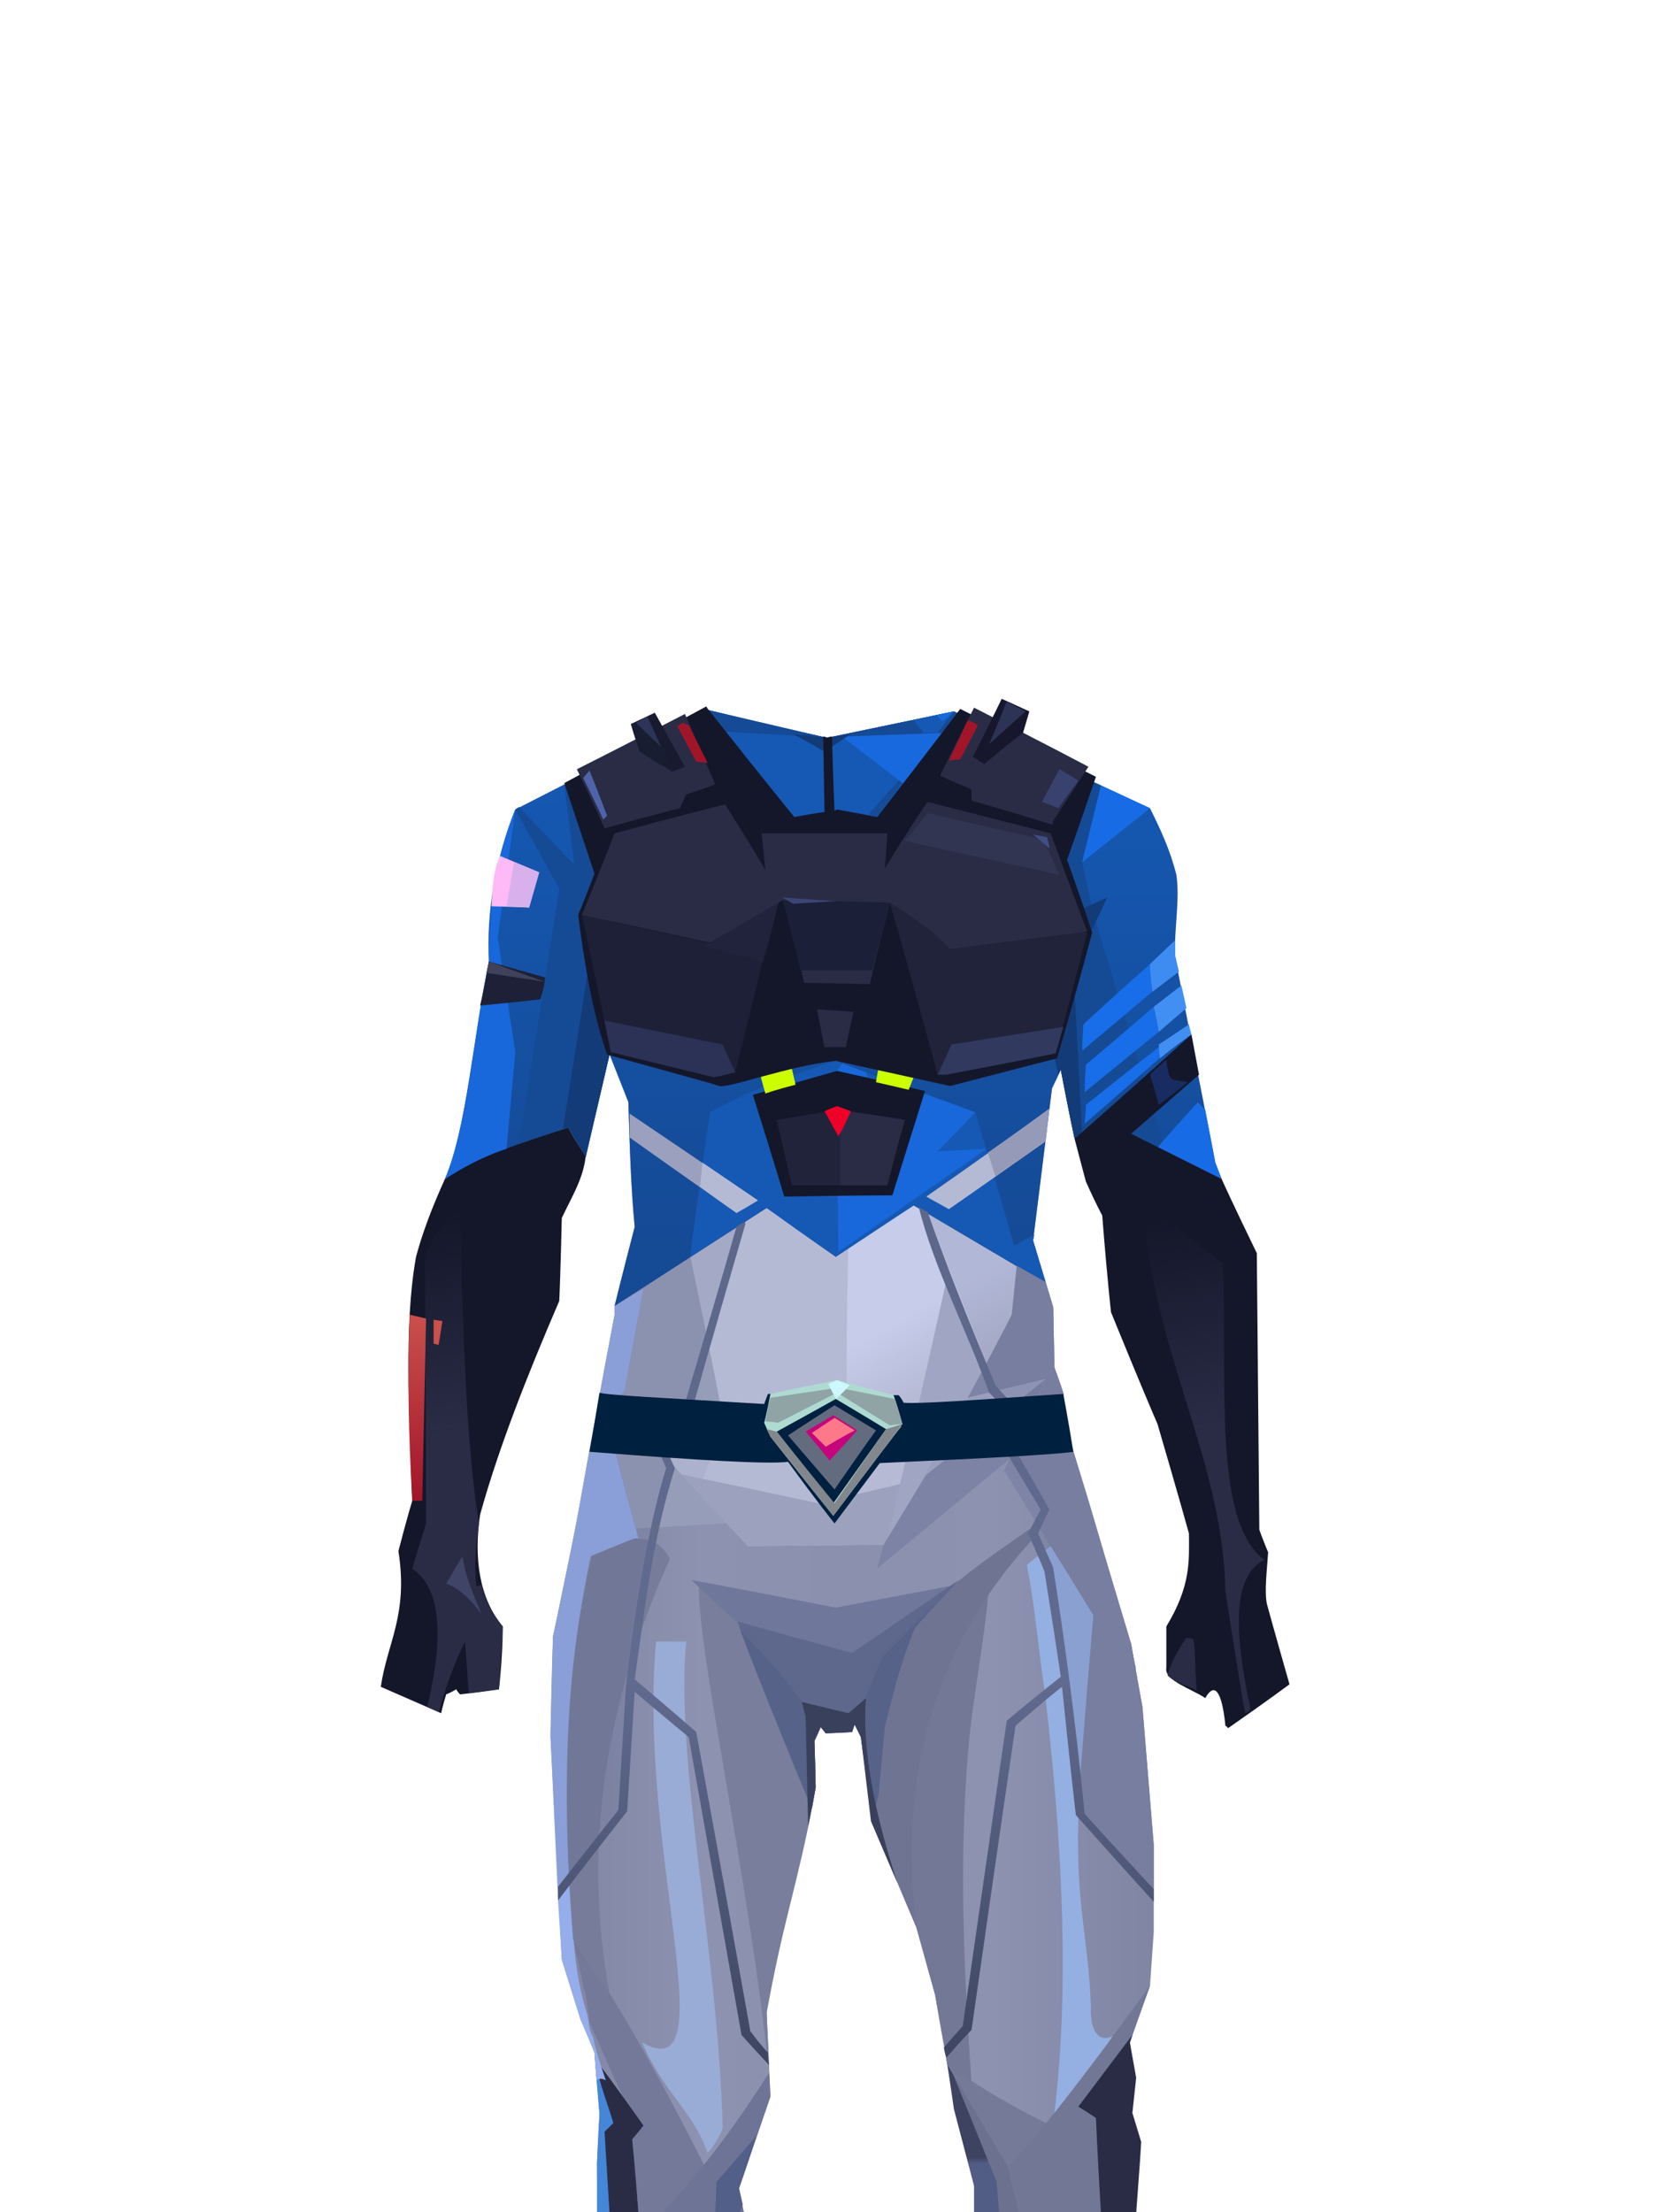 <?xml version="1.0" encoding="UTF-8"?><svg width="1320px" height="1760px" viewBox="0 0 1320 1760" version="1.1" xmlns="http://www.w3.org/2000/svg" xmlns:xlink="http://www.w3.org/1999/xlink"><defs><linearGradient x1="100%" y1="50%" x2="0%" y2="50%" id="id-90712"><stop stop-color="#7F85A3" offset="0%"></stop><stop stop-color="#8C92B0" offset="27%"></stop><stop stop-color="#8B90AF" offset="51%"></stop><stop stop-color="#8C92B0" offset="75%"></stop><stop stop-color="#8085A3" offset="100%"></stop></linearGradient><linearGradient x1="50%" y1="64%" x2="50%" y2="68%" id="id-90713"><stop stop-color="#3D4360" offset="0%"></stop><stop stop-color="#525D85" offset="100%"></stop></linearGradient><linearGradient x1="40%" y1="37%" x2="49%" y2="64%" id="id-90714"><stop stop-color="#C6CCEA" offset="0%"></stop><stop stop-color="#B6BAD5" offset="100%"></stop></linearGradient><linearGradient x1="50%" y1="6%" x2="50%" y2="90%" id="id-90715"><stop stop-color="#1559B4" offset="0%"></stop><stop stop-color="#154A95" offset="100%"></stop></linearGradient><linearGradient x1="50%" y1="50%" x2="49%" y2="50%" id="id-90716"><stop stop-color="#2A2C46" offset="0%"></stop><stop stop-color="#21233B" offset="100%"></stop></linearGradient><linearGradient x1="48%" y1="2%" x2="50%" y2="45%" id="id-90717"><stop stop-color="#2A2C46" offset="0%" stop-opacity="0"></stop><stop stop-color="#2A2C46" offset="100%"></stop></linearGradient><linearGradient x1="49%" y1="2%" x2="50%" y2="45%" id="id-90718"><stop stop-color="#2A2C46" offset="0%" stop-opacity="0"></stop><stop stop-color="#2A2C46" offset="100%"></stop></linearGradient><linearGradient x1="50%" y1="0%" x2="50%" y2="100%" id="id-90719"><stop stop-color="#CA504C" offset="0%"></stop><stop stop-color="#A11529" offset="100%"></stop></linearGradient><linearGradient x1="50%" y1="0%" x2="50%" y2="100%" id="id-90720"><stop stop-color="#5D6789" offset="0%"></stop><stop stop-color="#616B8F" offset="55%"></stop><stop stop-color="#3E4562" offset="100%"></stop></linearGradient></defs><g transform=" translate(297,556)" id="id-90721"><path d=" M 295,1205 C 218,1205 179,1205 179,1205 C 178,1178 178,1165 178,1165 C 179,1139 180,1126 180,1126 C 177,1093 176,1077 176,1077 C 169,1059 165,1051 165,1051 C 155,1019 150,1003 150,1003 C 144,884 141,825 141,825 C 142,772 143,746 143,746 C 155,688 161,659 161,659 C 181,546 192,490 192,490 C 192,485 192,483 192,483 C 203,441 208,420 208,420 C 205,390 204,357 203,321 C 428,314 540,310 540,310 C 530,391 525,431 525,431 C 536,467 541,484 541,484 C 541,516 542,532 542,532 C 547,545 549,552 549,552 C 551,572 552,582 552,582 C 565,624 571,644 571,644 C 592,716 603,752 603,752 C 609,786 612,802 612,802 C 618,875 621,912 621,912 C 621,958 621,981 621,981 C 619,1009 618,1024 618,1024 C 607,1054 601,1069 601,1069 C 604,1088 606,1097 606,1097 C 604,1115 603,1125 603,1125 L 610,1148 L 606,1205 C 521,1205 479,1205 479,1205 C 478,1189 478,1182 478,1182 C 468,1142 463,1122 463,1122 C 452,1061 447,1031 447,1031 C 437,995 432,977 432,977 C 408,921 397,893 397,893 C 391,849 388,826 388,826 C 385,820 383,816 383,816 C 381,820 381,822 381,822 C 367,823 360,823 360,823 C 357,819 356,818 356,818 C 353,826 351,829 351,829 C 352,854 352,866 352,866 C 348,890 345,901 345,901 C 333,949 322,997 313,1045 C 315,1090 316,1112 316,1112 L 291,1185 L 295,1205 Z" fill="url(#id-90712)" id="id-90722"></path><path d=" M 272,1205 C 266,1179 263,1166 263,1166 C 222,1085 188,1026 159,987 C 164,1009 167,1024 169,1031 C 171,1044 172,1051 172,1053 C 178,1066 186,1085 198,1111 L 215,1135 L 206,1146 L 211,1205 C 252,1205 272,1205 272,1205 Z" fill="#74799A" id="id-90723"></path><path d=" M 229,1205 C 263,1170 290,1132 315,1093 L 316,1112 L 291,1185 L 295,1205 L 229,1205 Z" fill="#6E7496" id="id-90724"></path><path d=" M 272,1205 C 273,1188 273,1180 273,1180 L 305,1143 C 296,1171 291,1185 291,1185 L 294,1198 L 291,1205 C 279,1205 272,1205 272,1205 Z" fill="#525F89" id="id-90725"></path><polygon points="178 1205 188 1205 191 1133 176 1077 180 1126 178 1165" fill="#4486D8" id="id-90726"></polygon><path d=" M 211,1205 C 208,1165 206,1146 206,1146 C 212,1139 215,1135 215,1135 C 191,1101 178,1084 178,1084 C 177,1094 186,1116 191,1133 L 184,1140 L 188,1205 C 204,1205 211,1205 211,1205 Z" fill="#2A2C46" id="id-90727"></path><path d=" M 147,956 L 150,1003 L 165,1051 L 176,1077 C 177,1091 178,1099 178,1099 C 180,1097 183,1098 185,1099 C 181,1087 177,1076 175,1065 C 171,1058 172,1053 170,1046 C 160,1014 158,980 158,946 C 151,838 158,753 173,682 C 197,672 208,668 208,668 C 210,668 211,668 211,668 C 193,602 185,569 185,569 C 195,556 200,550 200,550 L 215,469 L 192,483 L 192,490 C 176,576 161,664 143,746 L 141,825 L 147,956 Z" fill="#95ADEA" id="id-90728"></path><path d=" M 266,1157 C 272,1150 276,1143 278,1137 C 275,1003 240,845 249,750 C 243,750 235,750 225,750 C 210,915 282,1107 214,1069 C 230,1108 255,1124 266,1157 Z" fill="#98ACD5" id="id-90729"></path><path d=" M 188,1030 C 168,1002 159,987 159,987 C 149,864 154,763 174,682 C 197,672 208,668 208,668 C 222,668 230,673 236,684 C 188,792 165,906 188,1030 Z" fill="#767C9A" id="id-90730"></path><path d=" M 514,1205 L 505,1168 C 489,1135 473,1107 456,1081 L 463,1122 L 478,1182 L 479,1205 C 502,1205 514,1205 514,1205 Z" fill="#6B718F" id="id-90731"></path><path d=" M 478,1205 C 491,1205 498,1205 498,1205 L 496,1180 L 456,1081 L 462,1122 L 478,1183 L 478,1205 Z" fill="url(#id-90713)" id="id-90732"></path><path d=" M 571,1106 C 567,1107 565,1108 565,1108 L 612,1038 L 603,1062 C 582,1092 571,1106 571,1106 Z" stroke="#979797" id="id-90733"></path><path d=" M 575,1151 C 531,1133 490,1110 457,1087 L 505,1168 L 514,1205 L 578,1205 C 576,1169 575,1151 575,1151 Z" fill="#747A98" id="id-90734"></path><path d=" M 514,1205 L 505,1168 C 550,1119 582,1072 618,1024 L 602,1069 L 606,1097 L 603,1125 L 610,1148 L 606,1205 L 514,1205 Z" fill="#717795" id="id-90735"></path><path d=" M 610,1164 L 607,1205 C 588,1205 579,1205 579,1205 C 576,1155 575,1129 575,1129 C 566,1123 561,1120 561,1120 L 604,1063 L 602,1069 L 607,1097 L 604,1125 L 611,1148 L 610,1164 Z" fill="#2A2C46" id="id-90736"></path><path d=" M 476,1101 C 469,1096 462,1092 457,1087 L 447,1031 L 432,977 C 408,921 397,893 397,893 C 400,879 402,872 402,872 C 405,836 407,818 407,818 C 413,790 421,764 431,739 C 448,716 468,698 491,683 C 490,736 477,788 473,841 C 466,928 470,1014 476,1101 Z" fill="#727896" id="id-90737"></path><path d=" M 529,664 L 523,660 C 492,682 459,702 431,739 C 421,766 413,792 407,818 L 402,872 L 397,893 L 432,977 C 417,852 449,748 529,664 Z" fill="#6E7492" id="id-90738"></path><path d=" M 542,1125 C 573,1085 589,1064 588,1064 C 578,1069 570,1061 571,1040 C 569,986 559,961 561,891 C 564,838 569,783 573,729 C 551,693 539,674 539,674 C 526,684 520,689 520,689 C 526,718 529,755 534,788 C 550,921 553,1033 542,1125 Z" fill="#94AFE2" id="id-90739"></path><path d=" M 315,1093 C 298,933 259,764 259,706 C 294,739 312,756 312,756 L 350,877 C 339,938 324,981 313,1045 C 314,1069 315,1085 315,1093 Z" fill="#787E9C" id="id-90740"></path><path d=" M 253,701 C 283,729 298,743 298,743 C 334,751 352,755 352,755 C 372,759 381,761 381,761 C 436,724 463,705 463,705 L 368,723 C 291,708 253,701 253,701 Z" fill="#6F779B" id="id-90741"></path><path d=" M 290,734 C 350,751 381,759 381,759 L 466,701 L 431,739 C 420,765 413,792 407,818 L 402,872 L 397,892 L 388,826 L 383,816 L 381,822 L 360,823 L 356,818 L 351,829 C 352,854 352,866 352,866 L 349,883 C 310,789 291,740 290,734 Z" fill="#5E688D" id="id-90742"></path><path d=" M 292,741 C 325,774 338,794 356,818 L 351,829 L 352,866 L 349,883 C 329,835 310,787 292,741 Z" fill="#566288" id="id-90743"></path><path d=" M 449,718 L 405,762 L 383,816 L 388,826 L 397,892 L 402,872 L 407,818 C 413,794 419,769 431,739 C 443,725 449,718 449,718 Z" fill="#566288" id="id-90744"></path><path d=" M 417,942 C 398,884 389,835 392,795 C 383,803 378,807 378,807 C 353,801 341,798 341,798 C 343,806 344,810 344,810 L 346,897 L 352,866 L 351,829 L 356,818 L 360,823 L 381,822 L 383,816 L 388,826 L 396,893 C 410,926 417,942 417,942 Z" fill="#39405C" id="id-90745"></path><path d=" M 607,772 C 555,695 529,657 529,657 L 570,643 L 603,752 C 605,765 607,772 607,772 Z" fill="#6A7191" id="id-90746"></path><path d=" M 209,660 C 267,657 296,655 296,655 L 252,444 L 215,469 L 200,550 L 185,569 C 201,630 209,660 209,660 Z" fill="#969DB9" id="id-90747"></path><path d=" M 298,674 L 406,673 L 535,541 L 542,532 L 541,484 L 535,464 C 519,456 512,452 512,452 C 457,418 430,401 430,401 C 388,428 367,442 367,442 L 313,402 C 302,410 296,414 296,414 C 267,433 252,443 252,443 C 270,528 278,571 278,571 L 207,575 C 268,641 298,674 298,674 Z" fill="#B5BAD4" id="id-90748"></path><path d=" M 278,571 C 279,575 280,577 280,577 L 258,631 L 207,575 C 255,572 278,571 278,571 Z" fill="#ACB2CD" id="id-90749"></path><path d=" M 245,617 C 318,632 354,640 354,640 L 439,620 L 406,673 L 298,674 C 262,636 245,617 245,617 Z" fill="#9CA1BE" id="id-90750"></path><path d=" M 378,434 C 375,560 378,564 378,634 L 439,620 C 485,533 508,490 508,490 L 512,450 L 430,401 C 396,423 378,434 378,434 Z" fill="url(#id-90714)" id="id-90751"></path><path d=" M 401,692 L 550,568 L 549,552 L 542,532 L 541,484 L 489,532 L 456,463 C 422,615 404,692 401,692 Z" fill="#9FA5C2" id="id-90752"></path><path d=" M 401,692 C 404,679 406,673 406,673 L 440,617 L 535,541 L 506,605 L 401,692 Z" fill="#7C83A4" id="id-90753"></path><polygon points="438 619 473 556 535 541" fill="#999FBD" id="id-90754"></polygon><path d=" M 650,267 C 642,226 638,205 638,205 C 637,184 642,160 639,140 C 634,120 626,103 618,87 C 588,73 573,66 573,66 C 499,29 462,10 462,10 C 395,24 361,31 361,31 C 298,17 267,9 267,9 C 164,62 113,88 113,88 C 97,128 90,169 92,209 C 80,265 74,344 57,382 C 86,363 121,353 155,341 C 164,357 169,365 169,365 L 188,283 L 203,321 C 204,355 205,388 208,420 C 197,462 192,483 192,483 C 273,431 313,405 313,405 C 349,431 367,443 367,443 L 430,403 L 535,465 L 525,431 C 535,351 540,310 540,310 C 545,300 547,295 547,295 C 554,332 558,350 558,350 C 636,371 675,382 675,382 L 670,369 L 650,267 Z" fill="url(#id-90715)" id="id-90728"></path><path d=" M 126,353 C 138,369 122,395 123,406 C 132,382 145,354 157,346 C 157,345 156,344 155,343 C 143,347 134,350 126,353 Z" stroke="#979797" id="id-90756"></path><path d=" M 252,444 C 262,368 268,329 268,329 C 300,311 333,299 368,288 C 403,302 441,315 479,329 C 500,400 510,435 510,435 L 526,426 L 525,431 L 535,464 C 499,444 466,423 430,403 L 368,444 L 313,405 C 272,431 252,444 252,444 Z" fill="#1559B4" id="id-90757"></path><path d=" M 306,399 C 295,406 289,409 289,409 C 232,369 204,349 204,349 L 204,330 C 272,376 306,399 306,399 Z" fill="#9BA0BE" id="id-90758"></path><path d=" M 260,388 L 262,369 L 306,399 L 289,409 C 269,395 260,388 260,388 Z" fill="#B5BAD4" id="id-90759"></path><path d=" M 370,440 C 369,344 369,296 369,296 C 372,292 373,290 373,290 C 386,295 392,297 392,297 L 394,304 C 423,311 438,314 438,314 C 466,324 479,329 479,329 C 459,350 449,360 449,360 L 488,358 C 409,413 370,440 370,440 Z" fill="#1868DB" id="id-90760"></path><path d=" M 327,396 C 384,395 413,395 413,395 L 439,312 C 392,301 369,296 369,296 L 302,315 C 319,369 327,396 327,396 Z" fill="#14172A" id="id-90761"></path><path d=" M 333,387 C 383,387 409,387 409,387 C 418,352 423,335 423,335 C 387,329 369,327 369,327 L 321,335 C 329,370 333,387 333,387 Z" fill="url(#id-90716)" id="id-90762"></path><path d=" M 370,348 C 363,335 359,328 359,328 C 366,325 369,324 369,324 L 380,328 C 374,342 370,348 370,348 Z" fill="#EE0029" id="id-90763"></path><path d=" M 312,314 C 309,304 308,299 308,299 C 325,295 333,294 333,294 L 336,307 C 320,311 312,314 312,314 Z" fill="#CCFD01" id="id-90764"></path><path d=" M 400,305 C 401,298 402,294 402,294 C 421,299 430,301 430,301 L 426,311 C 409,307 400,305 400,305 Z" fill="#CCFD01" id="id-90765"></path><path d=" M 538,326 C 536,344 535,352 535,352 C 484,388 458,406 458,406 L 440,396 C 506,350 538,326 538,326 Z" fill="#B5BAD4" id="id-90766"></path><path d=" M 538,326 C 505,350 489,361 489,361 L 495,380 L 535,352 C 537,335 538,326 538,326 Z" fill="#949AB7" id="id-90767"></path><path d=" M 675,382 C 636,371 616,366 616,366 C 642,336 656,321 656,321 L 662,327 L 670,369 C 673,377 675,382 675,382 Z" fill="#176CE6" id="id-90768"></path><path d=" M 628,352 C 593,236 575,178 575,178 C 567,146 564,130 564,130 C 574,89 579,69 579,69 C 575,67 572,66 572,66 C 558,108 550,129 550,129 C 564,167 571,187 571,187 C 552,253 542,285 542,285 L 545,299 L 547,295 L 558,350 L 616,366 C 624,357 628,352 628,352 Z" fill="#154A95" id="id-90769"></path><path d=" M 558,350 C 562,348 564,347 564,347 L 558,232 L 542,285 L 545,299 L 547,295 C 554,332 558,350 558,350 Z" fill="#123B78" id="id-90770"></path><path d=" M 565,259 C 564,273 564,280 564,280 C 602,248 621,232 621,232 L 618,211 C 582,243 565,259 565,259 Z" fill="#186DE8" id="id-90771"></path><path d=" M 567,291 C 566,305 566,313 566,313 C 605,281 625,265 625,265 L 621,245 C 585,276 567,291 567,291 Z" fill="#186DE8" id="id-90772"></path><path d=" M 566,338 C 567,328 567,323 567,323 C 608,290 629,274 629,274 L 630,282 C 587,320 566,338 566,338 Z" fill="#186DE8" id="id-90773"></path><path d=" M 643,228 L 621,245 C 624,259 625,265 625,265 L 647,246 L 643,228 Z" fill="#418FF3" id="id-90774"></path><path d=" M 620,233 C 618,219 618,211 618,211 L 638,192 C 638,200 638,204 638,204 L 641,217 L 620,233 Z" fill="#3E8CF2" id="id-90775"></path><path d=" M 651,267 C 634,279 626,286 626,286 C 625,279 625,275 625,275 L 649,259 C 650,264 651,267 651,267 Z" fill="#418FF3" id="id-90776"></path><path d=" M 571,185 C 580,167 584,158 584,158 L 564,167 C 569,179 571,185 571,185 Z" fill="#123B78" id="id-90777"></path><polygon points="564 130 618 87 579 69" fill="#176CE6" id="id-90778"></polygon><path d=" M 651,267 C 589,323 558,350 558,350 C 564,373 567,384 567,384 C 575,402 580,411 580,411 C 584,462 587,488 587,488 C 611,547 624,577 624,577 C 641,635 649,664 649,664 C 649,685 651,705 631,738 C 631,760 631,771 631,771 C 629,781 652,788 662,795 C 671,779 676,796 678,817 C 678,817 680,818 680,819 C 713,796 729,784 729,784 C 717,742 711,720 711,720 C 709,710 711,694 712,679 C 707,667 705,661 705,661 L 703,441 C 684,402 675,382 675,382 C 627,358 603,346 603,346 L 657,299 L 651,267 Z" fill="#14172A" id="id-90779"></path><path d=" M 631,287 C 622,295 618,299 618,299 C 623,315 625,323 625,323 C 641,311 648,305 648,305 L 636,303 C 633,301 632,296 631,287 Z" fill="#182C61" id="id-90780"></path><path d=" M 655,789 C 654,775 654,749 652,748 C 649,747 647,747 647,747 C 640,757 635,766 632,777 C 638,783 651,786 655,789 Z" fill="#2A2C46" id="id-90781"></path><path d=" M 694,807 C 697,805 698,804 698,804 C 685,743 683,698 709,685 C 667,654 680,538 676,449 C 634,417 612,400 612,400 C 621,524 676,604 678,710 C 688,774 693,806 694,807 Z" fill="url(#id-90717)" id="id-90782"></path><path d=" M 100,788 C 80,791 69,792 69,792 C 67,790 66,788 66,788 C 61,791 58,792 58,792 C 55,802 54,807 54,807 C 22,793 6,786 6,786 C 11,751 28,729 20,678 C 27,651 31,638 31,638 C 29,570 24,500 34,444 C 39,425 47,404 57,382 C 81,365 118,353 155,341 C 164,357 169,364 169,364 C 167,382 158,396 150,413 C 149,457 148,479 148,479 C 123,537 100,595 85,649 C 80,683 84,715 103,738 C 103,753 102,770 100,788 Z" fill="#14172A" id="id-90783"></path><path d=" M 43,802 L 52,806 C 58,785 65,766 73,750 L 76,791 L 100,788 L 103,738 C 95,728 89,718 86,705 L 82,706 C 80,688 82,672 84,656 C 74,594 71,500 69,401 C 59,413 49,423 41,444 C 42,585 42,656 42,656 L 31,692 C 53,707 57,743 43,802 Z" fill="url(#id-90718)" id="id-90784"></path><path d=" M 31,638 C 36,638 39,638 39,638 C 41,541 42,493 42,493 L 29,490 C 27,535 28,584 31,638 Z" fill="url(#id-90719)" id="id-90785"></path><polygon points="52 514 48 513 48 494 55 495" fill="#CA504C" id="id-90786"></polygon><path d=" M 86,728 C 80,713 73,698 71,682 L 58,704 C 68,707 77,716 86,728 Z" fill="#404567" id="id-90787"></path><path d=" M 106,358 L 113,281 L 99,190 L 113,88 C 99,122 92,162 92,209 C 80,267 75,339 57,382 C 73,372 89,363 106,358 Z" fill="#1868DC" id="id-90788"></path><path d=" M 85,244 C 117,241 133,239 133,239 L 138,222 L 92,209 C 88,232 85,244 85,244 Z" fill="#1D2037" id="id-90789"></path><polygon points="92 209 136 225 90 218" fill="#40415B" id="id-90790"></polygon><path d=" M 94,165 L 124,166 L 132,138 L 101,125 C 95,137 95,151 94,165 Z" fill="#FDBAF6" id="id-90791"></path><polygon points="106 165 112 130 132 138 124 166" fill="#D8B1EC" id="id-90792"></polygon><polygon points="152 68 160 132 116 86 113 88 148 151 116 354 155 341 169 364 188 283 164 174 177 138 156 74" fill="#154A95" id="id-90793"></polygon><path d=" M 172,209 L 151,342 L 155,341 L 169,364 L 188,283 C 177,234 172,209 172,209 Z" fill="#123B78" id="id-90794"></path><path d=" M 267,9 L 329,100 C 379,100 404,100 404,100 L 466,12 L 462,10 L 361,31 C 298,17 267,9 267,9 Z" fill="#1559B4" id="id-90795"></path><path d=" M 278,26 C 333,29 361,31 361,31 L 456,27 L 466,12 L 462,10 L 361,31 L 267,9 L 278,26 Z" fill="#154A96" id="id-90796"></path><path d=" M 373,30 L 425,70 L 456,27 C 401,29 373,30 373,30 Z" fill="#1869DE" id="id-90797"></path><path d=" M 438,27 L 430,17 C 451,12 462,10 462,10 L 449,27 C 442,27 438,27 438,27 Z" fill="#1559B4" id="id-90798"></path><path d=" M 453,18 C 459,13 462,10 462,10 L 448,13 L 453,18 Z" fill="#1869DE" id="id-90799"></path><path d=" M 394,92 C 398,93 401,94 401,94 C 414,76 421,67 421,67 L 418,65 C 402,83 394,92 394,92 Z" fill="#154B97" id="id-90800"></path><path d=" M 334,28 C 351,37 359,42 359,42 L 380,28 L 361,31 C 343,29 334,28 334,28 Z" fill="#123B78" id="id-90801"></path><path d=" M 275,308 L 269,306 L 186,283 C 174,248 168,210 163,172 C 172,150 176,139 176,139 C 160,91 152,67 152,67 L 265,6 C 266,8 267,9 267,9 C 312,66 335,94 335,94 C 351,91 359,90 359,90 L 358,30 C 360,30 361,31 361,31 C 363,30 365,30 365,30 C 366,69 367,89 367,89 L 369,88 C 391,92 401,94 401,94 C 445,37 467,8 467,8 C 539,44 575,62 575,62 C 560,106 552,128 552,128 C 566,167 572,186 572,186 C 554,253 544,286 544,286 L 459,308 L 368,288 C 330,292 283,310 275,308 Z" fill="#14172A" id="id-90802"></path><path d=" M 288,297 C 277,300 271,301 271,301 C 217,288 189,281 189,281 C 174,208 166,172 166,172 L 311,204 C 296,266 288,297 288,297 Z" fill="#1D2037" id="id-90803"></path><path d=" M 288,297 C 281,282 278,275 278,275 L 184,256 L 189,281 L 271,301 C 282,299 288,297 288,297 Z" fill="#2C3255" id="id-90804"></path><path d=" M 310,209 C 280,201 264,197 264,197 L 323,160 C 315,193 310,209 310,209 Z" fill="#20233B" id="id-90805"></path><path d=" M 449,299 C 512,288 543,282 543,282 C 560,218 568,186 568,186 L 411,162 C 437,253 449,299 449,299 Z" fill="#20233A" id="id-90806"></path><path d=" M 376,277 C 365,277 359,277 359,277 C 355,257 353,247 353,247 L 382,249 C 378,268 376,277 376,277 Z" fill="#2A2C46" id="id-90807"></path><path d=" M 395,227 C 360,226 343,226 343,226 C 332,182 326,160 326,160 L 268,194 C 200,179 166,172 166,172 C 184,128 192,107 192,107 C 251,91 280,84 280,84 C 302,119 312,136 312,136 C 310,117 309,107 309,107 C 376,107 409,107 409,107 C 408,125 407,135 407,135 C 429,99 441,82 441,82 L 539,107 C 558,159 568,185 568,185 L 459,199 C 444,183 428,173 411,162 C 400,205 395,227 395,227 Z" fill="#2A2C46" id="id-90808"></path><path d=" M 340,216 L 397,216 L 411,162 L 326,160 C 336,198 340,216 340,216 Z" fill="#1B1F38" id="id-90809"></path><path d=" M 325,158 C 331,161 334,163 334,163 L 368,161 C 340,159 325,158 325,158 Z" fill="#3B4675" id="id-90810"></path><path d=" M 546,140 C 464,122 423,113 423,113 C 435,99 441,91 441,91 L 533,112 C 542,131 546,140 546,140 Z" fill="#313551" id="id-90811"></path><path d=" M 538,119 C 530,112 525,108 525,108 L 536,110 C 538,116 538,119 538,119 Z" fill="#414E84" id="id-90812"></path><path d=" M 540,100 C 498,87 476,81 476,81 C 476,75 476,72 476,72 C 459,65 451,61 451,61 C 469,25 478,7 478,7 C 539,38 569,54 569,54 L 541,97 C 541,99 540,100 540,100 Z" fill="#2A2C46" id="id-90813"></path><path d=" M 545,87 C 536,83 532,82 532,82 C 541,65 546,56 546,56 L 561,65 C 550,80 545,87 545,87 Z" fill="#39426F" id="id-90814"></path><path d=" M 500,0 C 485,31 477,46 477,46 C 483,50 486,52 486,52 C 506,35 517,27 517,27 L 522,10 C 507,3 500,0 500,0 Z" fill="#16172D" id="id-90815"></path><path d=" M 504,2 C 495,25 490,36 490,36 L 519,10 C 509,5 504,2 504,2 Z" fill="#2C3355" id="id-90816"></path><path d=" M 473,17 C 479,19 481,21 481,21 C 472,39 467,48 467,48 L 458,49 C 468,28 473,17 473,17 Z" fill="#A11529" id="id-90817"></path><path d=" M 162,56 C 177,87 184,103 184,103 C 224,92 244,87 244,87 C 247,80 249,76 249,76 C 265,71 272,68 272,68 L 248,12 C 190,42 162,56 162,56 Z" fill="#2A2C46" id="id-90818"></path><path d=" M 266,51 C 260,50 257,50 257,50 C 247,31 242,22 242,22 C 245,20 246,19 246,19 L 251,21 C 261,41 266,51 266,51 Z" fill="#A11529" id="id-90819"></path><path d=" M 248,54 C 241,57 238,58 238,58 C 221,47 212,42 212,42 C 207,28 205,20 205,20 L 224,11 C 240,40 248,54 248,54 Z" fill="#181B30" id="id-90820"></path><path d=" M 229,53 C 233,50 235,49 235,49 C 231,42 229,38 229,38 L 209,19 L 205,20 L 212,42 C 223,49 229,53 229,53 Z" fill="#191D32" id="id-90821"></path><path d=" M 229,38 L 218,14 L 209,19 C 222,32 229,38 229,38 Z" fill="#2C3457" id="id-90822"></path><path d=" M 183,96 C 185,94 186,93 186,93 C 177,69 172,57 172,57 L 167,63 C 178,85 183,96 183,96 Z" fill="#4E63A9" id="id-90823"></path><path d=" M 147,945 L 195,884 L 201,780 C 208,722 217,666 233,612 L 227,598 L 246,567 L 289,420 L 192,483 L 192,490 C 176,576 162,661 143,746 L 141,825 L 147,945 Z" fill="#5F688D" fill-opacity="0.200" id="id-90824"></path><path d=" M 449,299 C 454,299 456,299 456,299 C 514,288 543,282 543,282 C 547,268 549,261 549,261 L 460,275 C 453,291 449,299 449,299 Z" fill="#31395F" id="id-90825"></path><path d=" M 621,947 L 566,887 L 562,863 C 569,774 573,729 573,729 C 526,653 502,614 502,614 C 524,566 535,541 535,541 C 493,551 473,556 473,556 C 497,512 508,490 508,490 L 512,451 L 535,464 L 541,484 L 542,532 L 549,552 L 552,582 L 603,752 L 612,802 L 621,912 L 621,947 Z" fill="#7D84A5" id="id-90826"></path><path d=" M 441,409 C 472,427 504,447 535,464 L 541,484 L 542,532 L 549,552 L 552,582 L 603,752 L 612,802 L 621,912 L 621,947 L 566,887 C 560,821 551,756 541,691 L 529,664 L 538,645 L 511,598 L 510,562 L 495,546 C 458,454 440,408 441,409 Z" fill="#5F688D" fill-opacity="0.200" id="id-90827"></path><path d=" M 147,956 C 147,949 147,945 147,945 C 179,904 195,884 195,884 C 199,818 201,785 201,785 C 210,708 221,651 233,612 C 229,603 227,598 227,598 C 240,577 246,567 246,567 C 275,469 289,420 289,420 C 293,417 296,416 296,416 C 296,417 296,418 296,418 C 267,518 253,568 253,568 C 241,589 234,599 234,599 C 238,608 240,612 240,612 C 222,669 216,725 208,780 C 241,808 257,822 257,822 C 286,981 300,1060 300,1060 C 309,1072 314,1077 314,1077 C 314,1084 315,1087 315,1087 C 300,1071 293,1063 293,1063 C 265,905 251,826 251,826 C 222,802 208,790 208,790 L 202,885 C 165,932 147,956 147,956 Z M 454,1073 C 455,1079 456,1081 456,1081 C 469,1066 476,1059 476,1059 C 499,898 511,817 511,817 C 535,796 548,786 548,786 C 555,854 559,888 559,888 C 600,934 621,957 621,957 C 621,950 621,947 621,947 C 584,907 566,887 566,887 C 559,814 550,749 541,691 C 533,673 529,664 529,664 C 535,651 538,645 538,645 C 520,613 511,598 511,598 C 511,574 510,562 510,562 C 500,552 495,546 495,546 C 475,498 456,451 441,408 C 436,406 434,404 434,404 C 445,450 473,504 490,552 C 499,561 504,565 504,565 C 504,589 504,600 504,600 C 522,630 531,645 531,645 C 524,658 521,664 521,664 C 530,684 534,694 534,694 C 543,750 547,778 547,778 C 518,801 504,813 504,813 L 469,1056 C 459,1067 454,1073 454,1073 Z" fill="url(#id-90720)" id="id-90828"></path><g transform=" translate(172,542)" id="id-90829"><path d=" M 8,10 C 3,41 0,57 0,57 C 89,64 142,67 158,65 C 182,98 195,114 195,114 C 219,82 231,66 231,66 C 321,62 372,59 385,57 C 380,26 377,11 377,11 C 305,16 262,19 250,18 C 248,14 246,12 246,12 C 177,11 142,11 142,11 L 139,19 C 57,14 14,12 8,10 Z" fill="#00203F" id="id-90830"></path><path d=" M 197,0 C 197,0 212,4 242,12 L 242,12 L 242,12 C 242,12 245,20 249,35 C 249,35 249,35 248,36 L 248,37 C 243,43 225,67 194,108 C 194,108 177,87 144,45 L 144,45 L 139,34 C 139,34 141,27 144,11 C 144,11 162,7 197,0 Z M 196,15 C 196,15 180,24 149,41 C 149,41 164,60 194,98 L 194,98 L 236,39 C 236,39 223,31 196,15 Z" fill="#AEDBD1" id="id-90828"></path><path d=" M 158,44 C 183,73 195,87 195,87 C 217,55 228,40 228,40 L 195,20 C 170,36 158,44 158,44 Z" fill="#636B7F" id="id-90832"></path><path d=" M 191,64 C 206,48 213,40 213,40 C 201,32 194,28 194,28 L 172,41 C 185,56 191,64 191,64 Z" fill="#C6047C" id="id-90833"></path><path d=" M 188,53 C 203,44 211,40 211,40 C 200,33 195,30 195,30 L 177,42 C 184,49 188,53 188,53 Z" fill="#FD7888" id="id-90834"></path><path d=" M 149,41 L 141,39 L 144,45 L 194,108 L 249,35 L 236,39 L 195,98 C 164,60 149,41 149,41 Z" fill="#82868D" id="id-90835"></path><path d=" M 140,33 C 146,33 150,34 150,34 C 181,18 197,10 197,10 L 239,36 C 246,35 249,35 249,35 C 245,21 243,15 243,15 C 213,9 198,6 198,6 L 144,14 C 141,26 140,33 140,33 Z" fill="#90A4A5" id="id-90836"></path><path d=" M 196,15 L 190,3 C 195,1 197,0 197,0 L 207,4 C 200,12 196,15 196,15 Z" fill="#CDF8FF" id="id-90837"></path></g></g></svg>